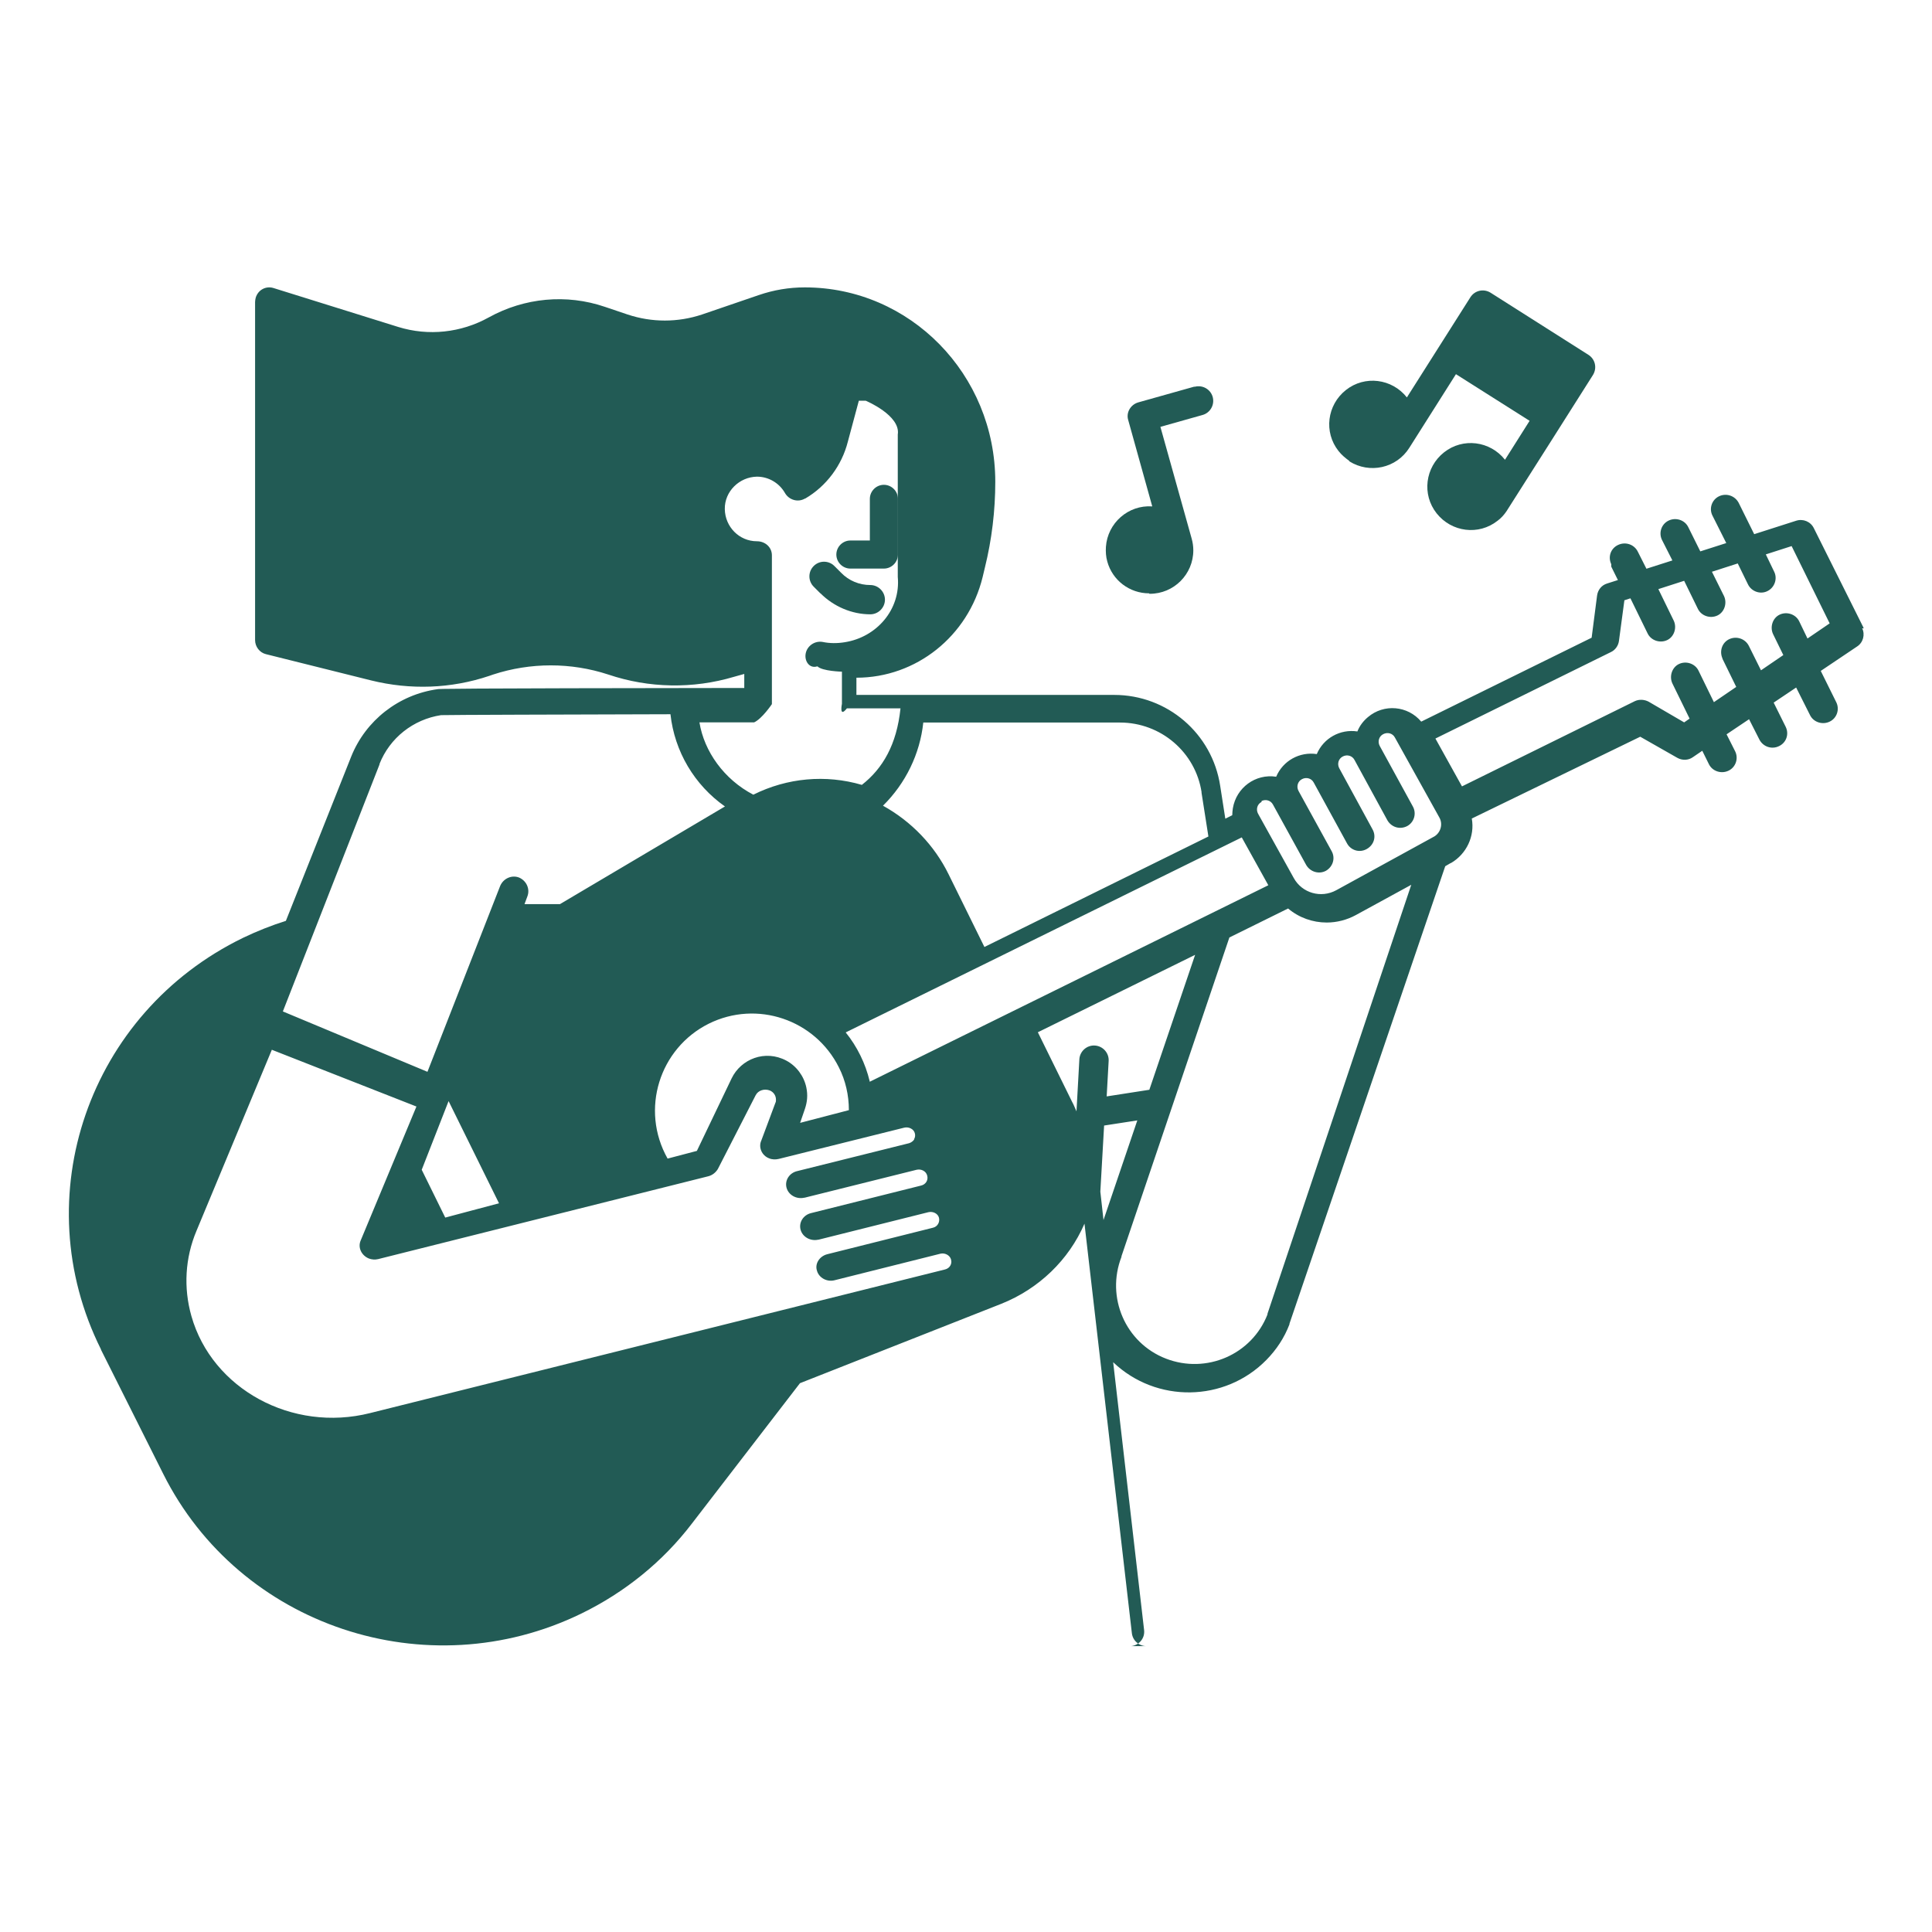 <?xml version="1.0" encoding="UTF-8"?>
<svg id="Layer_1" data-name="Layer 1" xmlns="http://www.w3.org/2000/svg" viewBox="0 0 128 128">
  <defs>
    <style>
      .cls-1 {
        fill: #225b55;
        stroke-width: 0px;
      }
    </style>
  </defs>
  <path class="cls-1" d="M56.34,37.67h2.22c.51,0,.93-.42.93-.93v-3.69c0-.51-.42-.93-.93-.93s-.93.42-.93.93v2.76h-1.29c-.51,0-.93.42-.93.93s.42.93.93.93Z"/>
  <path class="cls-1" d="M54.36,39.31c.87.87,2.07,1.39,3.3,1.39.53,0,.97-.44.97-.97s-.44-.97-.97-.97c-.72,0-1.42-.28-1.94-.82l-.44-.44c-.38-.38-.99-.38-1.37,0-.38.38-.38.99,0,1.37,0,0,.44.44.44.44Z"/>
  <path class="cls-1" d="M123.46,41.58l-3.29-6.59c-.21-.43-.71-.64-1.17-.49l-2.78.89-1.03-2.08c-.25-.47-.82-.66-1.3-.43-.48.23-.67.81-.44,1.27l.92,1.83-1.72.55-.8-1.61c-.23-.47-.82-.66-1.3-.43s-.67.81-.44,1.28h0l.69,1.36-1.72.55-.57-1.13c-.23-.47-.8-.68-1.3-.45s-.69.79-.46,1.28v.16l.44.89-.72.23c-.36.11-.61.42-.66.8l-.36,2.79-11.29,5.56c-.89-1.06-2.47-1.2-3.53-.3-.3.25-.55.57-.7.95-1.14-.17-2.24.44-2.69,1.5-1.14-.17-2.24.44-2.69,1.5-1.37-.21-2.64.72-2.87,2.09-.02.15-.04.3-.04.46l-.46.23-.34-2.18c-.53-3.47-3.51-6.02-7.02-6.02h-17.08v-1.14c3.96,0,7.4-2.75,8.36-6.66l.15-.63c.46-1.86.69-3.78.69-5.69,0-7.12-5.65-12.88-12.62-12.88-1.04,0-2.06.17-3.05.51l-3.77,1.29c-1.6.53-3.31.53-4.91,0l-1.51-.51c-2.55-.87-5.33-.61-7.7.7-1.84,1.02-4,1.25-6,.63l-8.27-2.58c-.5-.15-1.02.13-1.17.65-.02.09-.04.19-.04.28v22.4c0,.43.3.83.72.93l6.97,1.74c2.59.64,5.29.55,7.82-.3l.26-.09c2.48-.81,5.16-.81,7.63,0,2.7.91,5.61.96,8.33.15l.68-.19v.93c-19.97.02-20.22.06-20.32.08-2.58.36-4.76,2.07-5.72,4.46l-4.33,10.89c-.96.3-1.91.68-2.83,1.12-10.24,4.97-14.46,17.17-9.42,27.27v.02l4.12,8.22c5.05,10.1,17.47,14.25,27.71,9.26,2.87-1.4,5.39-3.43,7.32-5.96l7.16-9.3,13.34-5.26c2.48-.99,4.47-2.9,5.51-5.31l3.14,27.14c.06.49.48.85.96.85.04,0-1.05,0-1.01,0,.54-.06.92-.53.86-1.06h0l-2.05-17.75c2.85,2.72,7.39,2.66,10.15-.15.67-.68,1.19-1.47,1.53-2.36v-.04l10.32-30.31.36-.21h.02c1.03-.6,1.59-1.78,1.38-2.95l11.16-5.42,2.46,1.4c.32.18.72.17,1.02-.04l.63-.43.44.89c.23.47.82.66,1.3.43s.67-.81.44-1.28h0l-.57-1.13,1.49-1,.69,1.36c.25.47.82.66,1.3.42.48-.23.67-.79.44-1.27l-.8-1.61,1.49-1,.92,1.83c.23.47.82.66,1.3.43s.67-.81.44-1.28l-1.03-2.08,2.41-1.62c.4-.26.54-.79.33-1.21l.1.02ZM83.56,53.08c.28-.15.63-.06.78.23h0l2.2,4c.27.46.85.63,1.31.38.46-.27.63-.83.38-1.29l-2.2-4c-.15-.28-.06-.63.23-.78.28-.15.63-.06.78.23l2.2,4.02c.25.47.83.65,1.31.38s.65-.83.38-1.31h0l-2.2-4.04c-.15-.28-.06-.63.23-.78.28-.15.63-.06.78.23h0l2.18,4c.27.46.83.63,1.31.38.46-.25.63-.83.38-1.29l-2.2-4.02c-.15-.28-.06-.63.23-.78s.63-.06.78.23l2.94,5.29c.25.44.09.99-.32,1.25l-6.51,3.57c-1.01.55-2.26.19-2.81-.8l-2.37-4.27c-.15-.28-.06-.63.23-.78h0v-.06ZM76.15,72.2l-2.83.44.13-2.33c.04-.54-.37-1-.9-1.04-.54-.04-1,.37-1.04.9v.02l-.19,3.44c-.1-.21-.17-.42-.29-.63l-2.27-4.61,10.42-5.13-3.04,8.96v-.02ZM57.62,71.64c-.28-1.18-.83-2.3-1.59-3.24l26.24-12.92,1.76,3.17-26.41,13.02v-.02ZM60.57,75.49c-.08.12-.21.21-.34.25h0l-7.42,1.85c-.51.12-.83.61-.7,1.1.13.48.65.78,1.18.66h.02l7.42-1.85c.3-.07.63.09.7.39.08.29-.09.59-.42.66h0l-7.27,1.82c-.51.12-.83.61-.7,1.1.13.48.65.78,1.18.66h.02l7.27-1.82c.3-.07.63.09.7.37s-.09.59-.4.66l-7.02,1.76c-.51.14-.82.64-.66,1.1.13.46.66.75,1.16.62l7.02-1.76c.3-.07.63.11.7.39,0,.04.02.09.02.14,0,.25-.17.46-.44.52l-38.07,9.51c-5.16,1.3-10.47-1.59-11.84-6.43-.53-1.87-.42-3.85.34-5.65l4.99-11.99,9.58,3.76-3.7,8.89c-.19.46.06.98.55,1.18.19.07.4.09.61.04l21.88-5.49c.27-.07.49-.25.63-.48l2.5-4.88c.17-.34.59-.46.95-.32.25.11.4.34.4.61,0,.07,0,.14-.04.21l-.93,2.49c-.21.46.04,1,.51,1.18.21.09.44.09.65.04l8.31-2.07c.3-.07.63.09.7.37.04.14.02.29-.06.41h0l.02-.02ZM52.99,74.45l.34-.99c.15-.45.2-.9.09-1.42-.16-.75-.65-1.41-1.32-1.77-1.41-.75-3.01-.11-3.63,1.18l-2.3,4.8-1.94.51h0c-1.83-3.25-.54-7.31,2.73-8.94,3.19-1.58,7.04-.27,8.62,2.9.44.87.66,1.84.66,2.83l-3.26.85v.04ZM29.5,80.67l-1.56-3.17,1.78-4.55,3.34,6.77-3.57.95ZM79.6,52.49l.46,2.93-14.84,7.32-2.37-4.81c-.94-1.92-2.47-3.51-4.35-4.55,1.5-1.48,2.45-3.43,2.67-5.51h13.03c2.71,0,5.01,1.97,5.41,4.63h-.02ZM49.96,47.86c.53-.24,1.18-1.21,1.18-1.21v-9.86c0-.54-.45-.93-.99-.93-1.18,0-2.11-.96-2.13-2.13s.96-2.13,2.13-2.15c.77,0,1.48.42,1.86,1.09.27.46.86.63,1.32.36h.02c1.4-.82,2.42-2.19,2.82-3.76l.73-2.72h.46s2.32.97,2.12,2.24v9.43c.2,2.16-1.4,4-3.52,4.33h0c-.49.08-.99.08-1.46-.02-.51-.09-1.02.25-1.12.76s.25,1.02.76.86h.02c.32.32,1.62.35,1.62.35v2.13s-.2.97.33.3h3.55c-.25,2.41-1.18,3.99-2.56,5.07-2.39-.7-4.95-.47-7.19.65-1.94-1.01-3.26-2.87-3.57-4.79h3.62ZM25.14,50.62c.68-1.73,2.24-2.96,4.08-3.24.66-.02,8.16-.04,15.2-.06.27,2.47,1.59,4.69,3.61,6.11l-10.93,6.47h-2.35l.19-.51c.19-.49-.06-1.04-.55-1.25-.49-.19-1.04.06-1.25.55l-4.82,12.32-9.58-4s6.41-16.38,6.41-16.38ZM72.9,78.95l.25-4.38,2.2-.34-2.24,6.6s-.21-1.88-.21-1.88ZM83.98,87.07c-1.04,2.68-4.06,3.98-6.74,2.94s-3.98-4.06-2.94-6.74v-.04l7.15-21.12,3.89-1.92c.72.61,1.63.93,2.56.93.66,0,1.33-.17,1.92-.49l3.68-2.01-9.54,28.46.02-.02ZM119.75,42.3l-.55-1.14c-.23-.47-.82-.66-1.29-.44s-.66.82-.44,1.29l.68,1.39-1.48,1.01-.8-1.61c-.23-.47-.8-.68-1.29-.46s-.68.8-.46,1.29v.02l.91,1.86-1.48,1.01-1.02-2.09c-.23-.47-.82-.66-1.29-.44s-.66.82-.44,1.29l1.14,2.33-.36.25-2.35-1.37c-.28-.15-.63-.17-.91-.04l-11.46,5.65-1.76-3.17,11.63-5.73c.28-.13.49-.42.53-.74l.36-2.69.4-.13,1.14,2.33c.23.47.82.66,1.29.44s.66-.82.44-1.29h0l-1.02-2.09,1.71-.55.91,1.86c.23.47.82.66,1.29.44s.66-.82.44-1.29l-.8-1.61,1.71-.55.68,1.39c.23.47.82.68,1.29.44.47-.23.68-.82.44-1.29h0l-.55-1.14,1.71-.55,2.52,5.12-1.48,1.01h.02Z"/>
  <path class="cls-1" d="M76.18,39.34c1.59,0,2.88-1.29,2.88-2.88,0-.27-.04-.53-.11-.78h0l-2.07-7.4,2.77-.78c.51-.13.83-.65.7-1.18-.13-.51-.65-.83-1.18-.7h-.06l-3.7,1.04c-.51.15-.82.68-.66,1.18h0l1.59,5.71c-1.59-.11-2.96,1.1-3.07,2.68-.02.32,0,.66.09.97.34,1.25,1.48,2.11,2.77,2.11l.04.04Z"/>
  <path class="cls-1" d="M89.39,30.56c1.35.85,3.13.46,3.98-.89h0l3.09-4.88,4.88,3.09-1.63,2.58c-.99-1.25-2.79-1.48-4.04-.49s-1.48,2.79-.49,4.04,2.79,1.48,4.04.49c.23-.17.42-.38.59-.63.08-.11,5.73-9.03,5.73-9.03.28-.46.15-1.04-.3-1.33l-6.49-4.12c-.46-.28-1.04-.15-1.33.3h0l-4.21,6.64c-.99-1.25-2.79-1.48-4.04-.49s-1.48,2.79-.49,4.04c.21.27.46.47.72.66h0Z"/>
</svg>